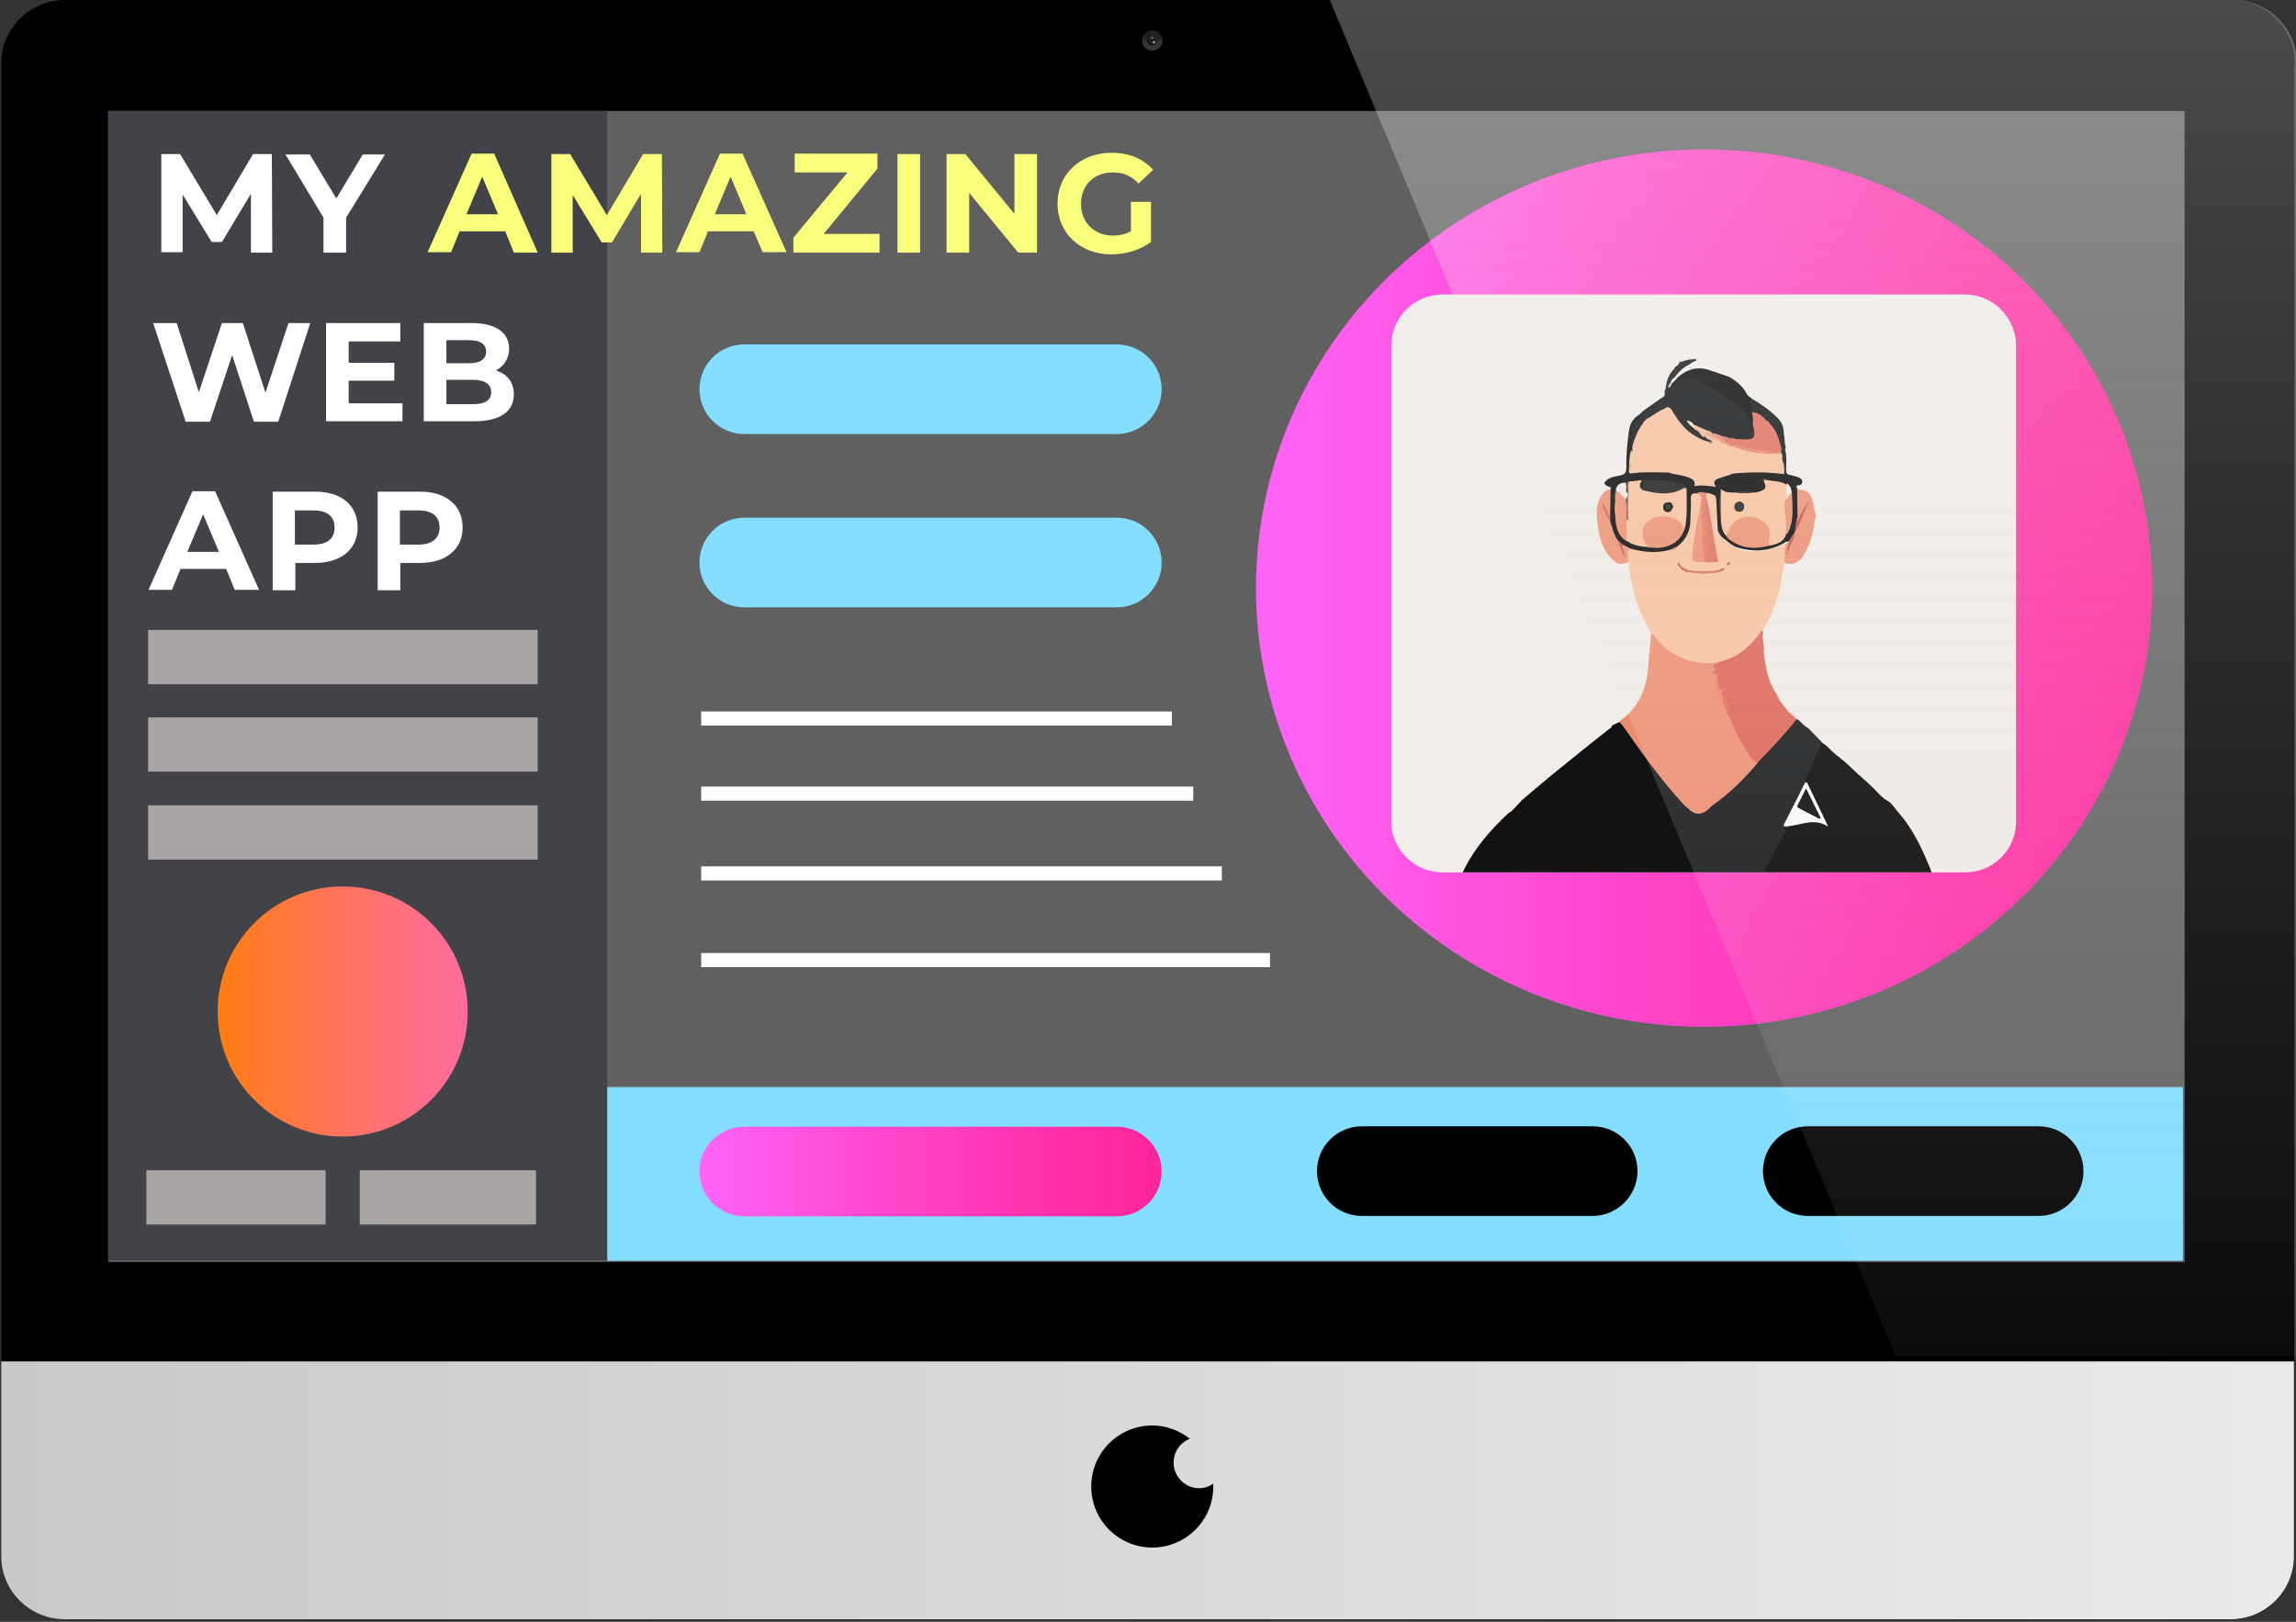 <svg version="1.1" id="Layer_1" xmlns="http://www.w3.org/2000/svg" xmlns:xlink="http://www.w3.org/1999/xlink" x="0px" y="0px"
	 width="538px" height="380px" viewBox="0 0 538 380" enable-background="new 0 0 538 380" xml:space="preserve">
<rect x="0" y="0" width="538" height="380" fill="#333333" stroke="none"/>
<path fill="none" d="M537.7,364.7c0,8.1-6.7,14.7-14.9,14.7H15.3c-8.2,0-14.9-6.6-14.9-14.7v-350C0.3,6.6,7.1,0,15.3,0h507.4
	c8.2,0,14.9,6.6,14.9,14.7V364.7z"/>
<g>
	<path d="M537.7,14.7c0-8.1-6.7-14.7-14.9-14.7H15.3C7.1,0,0.3,6.6,0.3,14.7V319h537.3V14.7z"/>
	<linearGradient id="SVGID_1_" gradientUnits="userSpaceOnUse" x1="0.333" y1="349.169" x2="537.667" y2="349.169">
		<stop  offset="0" style="stop-color:#C9C9C9"/>
		<stop  offset="0.989" style="stop-color:#EAEAEA"/>
	</linearGradient>
	<path fill="url(#SVGID_1_)" d="M0.3,319v45.7c0,8.1,6.7,14.7,14.9,14.7h507.4c8.2,0,14.9-6.6,14.9-14.7V319H0.3z"/>
</g>
<rect x="25.4" y="26" fill="#606060" width="486.5" height="269.7"/>
<g>
	
		<radialGradient id="SVGID_2_" cx="213.807" cy="40.397" r="12.632" gradientTransform="matrix(0.31 0 0 0.31 203.769 -4.988)" gradientUnits="userSpaceOnUse">
		<stop  offset="0.564" style="stop-color:#212121"/>
		<stop  offset="0.755" style="stop-color:#353535"/>
	</radialGradient>
	<path fill="url(#SVGID_2_)" d="M267.6,9.5c0-1.3,1.1-2.4,2.4-2.4c1.3,0,2.4,1.1,2.4,2.4c0,1.3-1.1,2.4-2.4,2.4
		C268.7,11.9,267.6,10.8,267.6,9.5z"/>
	
		<radialGradient id="SVGID_3_" cx="238.29" cy="-100.231" r="1.764" gradientTransform="matrix(0.701 0 0 0.701 103.156 79.58)" gradientUnits="userSpaceOnUse">
		<stop  offset="0" style="stop-color:#1A1A1A"/>
		<stop  offset="0.749" style="stop-color:#282828"/>
		<stop  offset="1" style="stop-color:#000000"/>
	</radialGradient>
	<path fill="url(#SVGID_3_)" d="M270,8.4c0.6,0,1.1,0.5,1.1,1.1c0,0.6-0.5,1.1-1.1,1.1c-0.6,0-1.1-0.5-1.1-1.1
		C268.9,8.9,269.4,8.4,270,8.4z"/>
	<path fill="#1A1A1A" d="M270.1,9.8c-0.3,0-0.5-0.2-0.5-0.5c0-0.3,0.2-0.5,0.5-0.5c0.3,0,0.5,0.2,0.5,0.5
		C270.7,9.5,270.4,9.8,270.1,9.8z"/>
	<path fill="#606060" d="M270,9.2c-0.2,0-0.3-0.1-0.3-0.3c0-0.2,0.1-0.3,0.3-0.3c0.2,0,0.3,0.1,0.3,0.3C270.3,9.1,270.1,9.2,270,9.2
		z"/>
	<path fill="#919191" d="M270.4,10.2c-0.2,0-0.3-0.1-0.3-0.3c0-0.2,0.1-0.3,0.3-0.3c0.2,0,0.3,0.1,0.3,0.3
		C270.7,10,270.5,10.2,270.4,10.2z"/>
</g>
<path d="M281,348.7c-3.3,0-6-2.7-6-6c0-2.6,1.6-4.7,3.8-5.6c-2.4-1.9-5.5-3.1-8.8-3.1c-7.9,0-14.3,6.4-14.3,14.3s6.4,14.3,14.3,14.3
	s14.3-6.4,14.3-14.3c0-0.2,0-0.4,0-0.7C283.4,348.3,282.2,348.7,281,348.7z"/>
<rect x="25.3" y="26" fill="#424349" width="117" height="269.3"/>
<g>
	<g>
		<path fill="#FFFFFF" d="M58.8,59.2l0-13.8L52,56.7h-2.4l-6.8-11.1v13.5h-5V36.1h4.4l8.6,14.3l8.5-14.3h4.4l0.1,23.1H58.8z"/>
		<path fill="#FFFFFF" d="M81.1,51v8.2h-5.3v-8.2l-8.9-14.8h5.7l6.2,10.3l6.2-10.3h5.2L81.1,51z"/>
		<path fill="#F9FF7C" d="M118.4,54.2h-10.7l-2,4.9h-5.5l10.3-23.1h5.3L126,59.2h-5.6L118.4,54.2z M116.7,50.2l-3.7-8.8l-3.7,8.8
			H116.7z"/>
		<path fill="#F9FF7C" d="M150.2,59.2l0-13.8l-6.8,11.4h-2.4l-6.8-11.1v13.5h-5V36.1h4.4l8.6,14.3l8.5-14.3h4.4l0.1,23.1H150.2z"/>
		<path fill="#F9FF7C" d="M176.6,54.2h-10.7l-2,4.9h-5.5l10.3-23.1h5.3l10.3,23.1h-5.6L176.6,54.2z M174.9,50.2l-3.7-8.8l-3.7,8.8
			H174.9z"/>
		<path fill="#F9FF7C" d="M206.1,54.8v4.4h-20.2v-3.5l12.7-15.3h-12.4v-4.4h19.4v3.5L193,54.8H206.1z"/>
		<path fill="#F9FF7C" d="M210.3,36.1h5.3v23.1h-5.3V36.1z"/>
		<path fill="#F9FF7C" d="M243,36.1v23.1h-4.4l-11.5-14v14h-5.3V36.1h4.4l11.5,14v-14H243z"/>
		<path fill="#F9FF7C" d="M264.8,47.3h4.9v9.4c-2.5,1.9-6,2.9-9.3,2.9c-7.3,0-12.6-5-12.6-11.9s5.3-11.9,12.7-11.9
			c4.1,0,7.4,1.4,9.7,4l-3.4,3.2c-1.7-1.8-3.6-2.6-6-2.6c-4.5,0-7.5,3-7.5,7.4c0,4.3,3.1,7.4,7.5,7.4c1.5,0,2.8-0.3,4.2-1V47.3z"/>
		<path fill="#FFFFFF" d="M72.7,75.7l-7.5,23.1h-5.7l-5.1-15.6l-5.2,15.6h-5.7l-7.6-23.1h5.5l5.2,16.2L52,75.7h4.9L62.2,92l5.4-16.3
			H72.7z"/>
		<path fill="#FFFFFF" d="M94.3,94.4v4.3H76.4V75.7h17.4v4.3H81.7v5h10.7v4.2H81.7v5.3H94.3z"/>
		<path fill="#FFFFFF" d="M120.4,92.4c0,4-3.2,6.3-9.2,6.3H99.3V75.7h11.3c5.8,0,8.7,2.4,8.7,6c0,2.3-1.2,4.1-3.1,5.1
			C118.8,87.6,120.4,89.5,120.4,92.4z M104.6,79.7v5.4h5.3c2.6,0,4-0.9,4-2.7s-1.4-2.7-4-2.7H104.6z M115.1,91.9
			c0-1.9-1.5-2.9-4.3-2.9h-6.2v5.7h6.2C113.6,94.7,115.1,93.8,115.1,91.9z"/>
		<path fill="#FFFFFF" d="M53,133.3H42.3l-2,4.9h-5.5l10.3-23.1h5.3l10.3,23.1H55L53,133.3z M51.3,129.3l-3.7-8.8l-3.7,8.8H51.3z"/>
		<path fill="#FFFFFF" d="M83.8,123.6c0,5.1-3.9,8.3-10,8.3h-4.6v6.4h-5.3v-23.1h10C80,115.2,83.8,118.4,83.8,123.6z M78.4,123.6
			c0-2.5-1.6-4-4.9-4h-4.4v8h4.4C76.8,127.6,78.4,126.1,78.4,123.6z"/>
		<path fill="#FFFFFF" d="M108.4,123.6c0,5.1-3.9,8.3-10,8.3h-4.6v6.4h-5.3v-23.1h10C104.5,115.2,108.4,118.4,108.4,123.6z
			 M103,123.6c0-2.5-1.6-4-4.9-4h-4.4v8h4.4C101.3,127.6,103,126.1,103,123.6z"/>
	</g>
</g>
<rect x="34.7" y="147.6" fill="#AAA5A5" width="91.3" height="12.7"/>
<rect x="34.7" y="168.1" fill="#AAA5A5" width="91.3" height="12.7"/>
<rect x="34.7" y="188.7" fill="#AAA5A5" width="91.3" height="12.7"/>
<g>
	<rect x="34.3" y="274.2" fill="#AAA5A5" width="42" height="12.7"/>
	<rect x="84.3" y="274.2" fill="#AAA5A5" width="41.3" height="12.7"/>
</g>
<linearGradient id="SVGID_4_" gradientUnits="userSpaceOnUse" x1="50.997" y1="237" x2="109.663" y2="237">
	<stop  offset="0" style="stop-color:#FF7D12"/>
	<stop  offset="0.153" style="stop-color:#FF7A2B"/>
	<stop  offset="0.551" style="stop-color:#FF7267"/>
	<stop  offset="0.845" style="stop-color:#FF6E8C"/>
	<stop  offset="1" style="stop-color:#FF6C9A"/>
</linearGradient>
<circle fill="url(#SVGID_4_)" cx="80.3" cy="237" r="29.3"/>
<linearGradient id="SVGID_5_" gradientUnits="userSpaceOnUse" x1="294.209" y1="137.75" x2="504.302" y2="137.75">
	<stop  offset="0" style="stop-color:#FF64F8"/>
	<stop  offset="0.394" style="stop-color:#FF47CD"/>
	<stop  offset="0.79" style="stop-color:#FF2EA8"/>
	<stop  offset="1" style="stop-color:#FF259A"/>
</linearGradient>
<ellipse fill="url(#SVGID_5_)" cx="399.3" cy="137.8" rx="105" ry="102.8"/>
<path fill="#84DEFF" d="M261.7,101.7h-87.3c-5.8,0-10.5-4.7-10.5-10.5v0c0-5.8,4.7-10.5,10.5-10.5h87.3c5.8,0,10.5,4.7,10.5,10.5v0
	C272.2,96.9,267.5,101.7,261.7,101.7z"/>
<path fill="#84DEFF" d="M261.7,142.3h-87.3c-5.8,0-10.5-4.7-10.5-10.5v0c0-5.8,4.7-10.5,10.5-10.5h87.3c5.8,0,10.5,4.7,10.5,10.5v0
	C272.2,137.6,267.5,142.3,261.7,142.3z"/>
<rect x="164.3" y="166.7" fill="#FFFFFF" width="110.3" height="3.3"/>
<rect x="164.3" y="184.3" fill="#FFFFFF" width="115.3" height="3.3"/>
<rect x="164.3" y="203" fill="#FFFFFF" width="122" height="3.3"/>
<rect x="164.3" y="223.3" fill="#FFFFFF" width="133.3" height="3.3"/>
<rect x="142.3" y="254.7" fill="#84DEFF" width="369.2" height="40.7"/>
<g>
	<defs>
		<path id="SVGID_6_" d="M460.5,204.4H338c-6.6,0-12-5.4-12-12V81c0-6.6,5.4-12,12-12h122.4c6.6,0,12,5.4,12,12v111.4
			C472.5,199,467.1,204.4,460.5,204.4z"/>
	</defs>
	<clipPath id="SVGID_7_">
		<use xlink:href="#SVGID_6_"  overflow="visible"/>
	</clipPath>
	<g clip-path="url(#SVGID_7_)">
		<path fill="#F1EDE9" d="M303.7,204.7c0-59.7,0-119.4,0-179.1c0-1.6,0.3-1.9,1.4-1.9c69,0,137.9,0,206.9,0c0.3,0.7,0.1,1.5,0.1,2.2
			c0,58.8,0,117.6,0,176.4c0,2.8,0,2.8-2.2,2.8c-68,0-136.1,0-204.1,0C305.1,205.1,304.3,205.3,303.7,204.7z"/>
		<path fill="#101214" d="M356.6,187.5c2.3-2,4.6-3.9,7-5.9c4.4-3.6,8.8-7.1,13.2-10.6c0.3-0.3,0.9-0.4,0.9-1c0.6-0.5,1.1-1.1,1.9-1
			c1.1,0.6,1.6,1.8,2.3,2.7c3.9,5.5,7.8,10.9,12.3,15.9c0.2,0.3,0.4,0.5,0.5,0.8c0.2,0.8,0.8,1.2,1.5,1.3c1.4,0.9,2.7,0.6,3.8-0.4
			c1.6-1.4,3.4-2.7,5-4.1c2.3-2.1,4.5-4.4,6.7-6.7c2.8-3.1,5.8-6,8.4-9.3c0.3-0.3,0.5-0.7,1-0.7c1,0.6,1.5,1.6,2.6,2.1
			c0.2,0,0.2,0.2,0.3,0.3c0.9,1,1.9,1.9,2.8,2.9c0.4,0.6,0.1,1.1-0.1,1.6c-1,2.3-1.9,4.7-3.1,7c-0.2,0.3-0.2,0.6-0.2,1
			c-1.5,2.9-3.1,5.7-4.4,8.6c-0.3,0.6-0.6,1.1-0.2,1.7c-0.8,0.6-0.4,1.6-0.9,2.4c-1.3,2.5-2.6,5.1-4.1,7.5c-0.2,0.4-0.4,0.7-0.9,0.9
			c-0.3,0-0.7,0-1,0c-22.7,0-45.4,0-68,0c-0.3,0-0.6,0-1.2,0c2.6-5.6,6.5-10,10.8-14C354.9,189.8,356,188.9,356.6,187.5z"/>
		<path fill="#FAC19C" d="M418.3,131.9c-0.8,1.8-0.7,3.8-1.2,5.7c-0.8,3.3-1.9,6.5-3.7,9.4c-0.2,0.3-0.2,0.6-0.4,0.9
			c-0.1,0.2-0.3,0.4-0.5,0.4c-1,1.2-2.2,2.2-3.1,3.6c-1.4,1.7-3.2,2.5-5.2,3.2c-0.7,0.2-1.4,0.4-2.1,0.6c-0.1,0-0.3,0.1-0.4,0.1
			c-4.4,0.4-8.3-0.8-11.7-3.6c-1.3-1-2.3-2.2-3.1-3.7c-0.9-1.8-1.8-3.6-2.6-5.4c-1.5-3.4-2.2-7.1-2.6-10.8c0-0.2-0.1-0.3-0.2-0.5
			c-0.7-1.4-0.6-2.5,0.3-3.4c0.8-0.2,1.5,0.1,2.2,0.3c2.4,0.6,4.8,0.4,7.2-0.1c0.8,0,1.5-0.1,1.8-0.9c2.1-1.8,2.9-4.1,2.7-6.8
			c-0.1-1.4,0.3-2.8,0.2-4.3c-0.1-1.1,0.8-1.3,1.7-1.2c1.4,0.5,1.6,0.8,1.3,2.3c-0.1,0.6-0.1,1.1-0.2,1.7c-0.7,3.5-1.2,7.1-1.8,10.7
			c-0.2,1,0.3,1.4,1.2,1.3c0.3,0,0.7,0,1,0c0.3,0,0.6,0,0.9,0c0.7,0,1.5,0,2.2,0c0.6-0.4,0.3-0.9,0.2-1.4c-0.2-1.3-0.3-2.6-0.5-3.9
			c-0.1-0.4-0.3-0.9,0.2-1.1c0.4-0.2,0.6,0.3,0.8,0.6c0.2,0.2,0.3,0.3,0.6,0.4c0.3,0.1,0.5,0.3,0.7,0.5c3.9,3.7,8.3,3,12.8,1.5
			c0.5-0.2,0.9-0.6,1.5-0.5c0.5,0.7,0,1.4,0.1,2.1c0,0.1,0,0.3,0,0.4C418.5,130.6,418.5,131.3,418.3,131.9z"/>
		<path fill="#EE8D6D" d="M386.9,148.4c1.3,0.9,2,2.4,3.3,3.4c3.4,2.7,7.3,3.9,11.7,3.5c0,0.9,0.9,1.8-0.1,2.6
			c0.8,1.2,0.3,2.6,0.8,3.9c0.4,1.1,0.7,2.2,1.5,3.2c0.5,0.5,0.7,1.2,0.9,1.8c1.3,2.3,2.1,4.8,3.5,6.9c1.1,1.7,1.8,3.7,3.4,5
			c-3.1,3.7-6.5,7.1-10.5,9.9c-0.5,0.3-0.8,0.8-1.2,1.1c-1.3,1.1-2.7,1.4-4.1,0.2c-0.7-0.1-1.1-0.6-1.4-1.2
			c-5.3-5.7-9.8-12-14.2-18.3c-0.3-0.4-0.6-0.8-1-1.2c0-0.1,0-0.2,0.1-0.3c4.4-3.1,6.2-7.5,6.6-12.7
			C386.4,153.6,386.7,151,386.9,148.4z"/>
		<path d="M413.1,204.5c1.4-2.6,2.9-5.3,4.2-7.9c0.4-0.7,1.3-1.4,0.7-2.4c-0.1-0.3,0.7-0.1,0.8-0.5c0.3-0.5,0.9-0.6,1.4-0.6
			c1.4-0.2,2.8-0.5,4.2-0.7c1.1-0.1,2.1-0.2,3.1,0.4c-1.2-2.6-2.4-5.1-3.7-7.6c-0.3-0.6-0.8-1.1-0.5-1.8c-0.2-0.3-0.3-0.5-0.1-0.9
			c1.1-2.4,2.1-4.9,3.2-7.3c0.2-0.4,0.2-0.9,0.3-1.3c1.6,0.8,2.6,2.4,4.1,3.4c1.6,1.2,3.1,2.7,4.6,4.1c1.4,1.3,2.8,2.4,4.1,3.8
			c0.9,0.9,1.7,1.9,2.9,2.5c1,0.6,1.5,1.6,2.3,2.5c3.7,4.2,6,9.2,8,14.4c-0.4,0-0.7,0-1,0c-12.7,0-25.4,0-38.1,0
			C413.5,204.5,413.3,204.5,413.1,204.5z"/>
		<path fill="#E06254" d="M401,157.9c0.1-0.6,1.7-0.8,0.4-1.7c0,0,0.3-0.5,0.4-0.8c0.1,0,0.2,0,0.3,0c1.5,0.2,3-0.1,4.2-1
			c0.5-0.4,0.9-0.2,1.4,0.2c0-1.1,0.5-1.8,1.4-2.2c1.4-0.7,2.1-2.1,2.9-3.4c0.5-0.4,0.8-0.3,0.9,0.3c0,3.3,0.4,6.5,1.3,9.7
			c0.5,1.7,1.2,3.2,2.2,4.6c0.6,1.2,1.5,2.3,2.6,3.1c0.7,0.6,1.4,1.2,2,1.8c-2.8,3.6-6,6.9-9.2,10.2c-1-0.3-1.5-1-1.9-1.8
			c-0.6-1-1.1-1.9-1.8-2.8c-0.4-0.5-0.7-1.4-1.1-2.1c-0.8-1.5-1.2-3.2-2.2-4.7c-0.1-0.1-0.1-0.3-0.1-0.4c0.1-1.1,0.1-2.3-1.1-2.9
			c-0.7-1.4-1.3-2.7-1.4-4.3C402.2,158.8,402.1,157.9,401,157.9z"/>
		<path fill="#010000" d="M397.5,115.6c-1.1-0.1-1.4,0.4-1.3,1.4c0.1,1.6-0.1,3.1-0.1,4.7c0,2.5-0.9,4.6-2.9,6.2
			c-0.4,0.6-1.1,0.7-1.8,0.9c-3.2,0.9-6.3,0.6-9.5-0.3c-0.6-0.2-1.3-0.1-1.8-0.7c-0.5-0.4-1-0.8-1.3-1.3c-1.1-1.2-1.3-2.8-1.7-4.2
			c-0.1-0.5-0.1-0.9-0.1-1.4c0-2.1-0.1-4.2,0.1-6.3c-0.3-0.5-1.1-0.6-1.2-1.4c0.8-1.4,2.4-1.5,3.7-1.8c1.1-0.2,1.5-0.6,1.5-1.9
			c-0.1-2.8,0.2-5.6,0.6-8.5c0.2-1.6,0.9-2.9,2.3-3.8c0.4,0.5,0.4,0.5,0.1,0.9c-1.6,1.8-1.9,3.9-1.4,6.1c0,0.4,0,0.8-0.1,1.2
			c-0.2,1.3-0.4,2.5-0.5,3.8c-0.1,0.8,0.2,1.2,1.1,1c2.5-0.4,5-0.2,7.4-0.1c1.4,0.3,2.8,0.4,4.2,0.9c0.9,0.3,1.8,0.6,2.3,1.6
			c0.2,0.5,0.5,0.6,1,0.5c0.2,0-0.1,0,0.1,0c1.5,0.1,2.9,0.3,4-1.4c0.7-1,2.3-0.9,3.6-1.3c3.9-0.6,7.7-0.5,11.6,0.1
			c0.4,0.1,0.7-0.5,1.1-0.4c0,0.7,0.2,1.1,1,1.2c0.6,0.1,1.2,0.3,1.8,0.5c0.5,0.2,1,0.4,1,1.1c0,0.6-0.5,0.8-1,0.8
			c-0.3,0-0.4,0.2-0.3,0.5c1.1,2.1,0.5,4.3,0.5,6.5c-0.3,1.1-0.2,2.3-0.6,3.3c0,0.1-0.1,0.3-0.1,0.4c-0.5,0.8-0.9,1.6-1.5,2.3
			c-0.2,0.2-0.5,0.3-0.7,0.2c-3.7,2.3-7.6,2.6-11.7,1.3c-1.4-0.5-2.3-1.6-3.5-2.4c-0.9-1.1-1.5-2.3-1.4-3.8c0.1-1.6-0.4-3.2-0.3-4.9
			c0.1-1-0.7-1.4-1.5-1.6C399.3,115.6,398.4,115.6,397.5,115.6z"/>
		<path fill="#090C0E" d="M382.3,104.4c-0.6-2.5-0.3-4.7,1.7-6.5c0.2-0.2,0.2-0.3-0.1-0.5c1.1-1.3,2.6-2.1,3.9-3.1
			c0.7-0.5,1.5-1,2.2-1.5c0.4-0.2,0.3-0.5,0.4-0.8c0.1-0.2,0.1-0.5,0.2-0.7c0-0.2,0.1-0.4,0.2-0.5c0.3-0.3,0.6-0.6,0.9-0.8
			c2-1.9,4.2-1.9,6.5-0.8c3,1.5,6.1,3,8.8,5.2c2.4,2,4.1,4.3,3.6,7.6c0.2-0.7,0-1.4,0.1-2.1c0-0.3,0-0.6,0.5-0.4
			c0.6,0.9,0.3,1.8,0.3,2.8c-0.1,0.8-0.6,1-1.3,1c-1,0-2,0.1-3,0c-0.5-0.1-1.1-0.3-1.7-0.3c-0.5-0.1-1-0.2-1.5-0.4
			c-0.9-0.3-1.7-0.6-2.6-0.8c-0.5-0.1-0.8-0.4-1.3-0.6c-1.1-0.4-2.1-0.8-3.1-1.4c-0.2-0.1-0.3-0.2-0.4-0.3c-0.1-0.1-0.1-0.3-0.3-0.1
			c0,0,0.1,0.2,0.1,0.3c0.2,0.6,0.6,0.8,1.1,0.8c0.5,0.1,0.9,0.4,1.2,0.8c0.3,0.4,0.7,0.7,1.1,0.9c0.4,0.4,1.1,0.5,1.4,1.1
			c-0.1,0.3-0.3,0.4-0.6,0.5c-3.1-0.4-5.3-2.2-7.2-4.5c-0.8-1-1.4-2.1-2.2-3.2c-0.3-0.4-0.7-0.2-1.1-0.1c-1.4,0.5-2.5,1.6-3.9,2.1
			c-0.8,0-1.1,0.5-1.2,1.3c-0.9,1.4-1.6,2.8-2.1,4.3C382.8,104.1,382.7,104.4,382.3,104.4z"/>
		<path d="M410.8,99.4c0,1,0,2,0,2.9c0-5.3-3.8-7.8-7.7-10.1c-2-1.1-3.9-2.4-6.1-3.1c-1.8-0.6-3.4-0.6-4.7,1
			c-0.1,0.2-0.3,0.4-0.6,0.1c-0.1-0.1-0.1-0.2-0.1-0.4c0.2-0.7,0.8-1.2,1.2-1.7c2-1.9,4.4-2.5,7-1.9c1.9,0.4,3.8,0.9,5.4,2.1
			c1.7,1,3.2,2.2,4.1,4c0.2,0.4,0.7,0.7,1.1,1c-0.1,1.2,0.5,2.2,0.5,3.4C411.1,97.7,411.4,98.6,410.8,99.4z"/>
		<path fill="#ED8E6D" d="M380.3,127.6c0.6,0.3,1.1,0.6,1.7,0.9c-0.9,0.2-0.5,1-0.5,1.5c-0.1,0.6,0,1.1,0,1.7
			c-1.6,0.7-2.5,0.6-3.8-0.7c-2.4-2.4-3.1-5.5-3.4-8.7c-0.2-2.1-0.4-4.3,1-6.2c0.8,0.2,0.8,0.2,0.4,1.5c-0.2,0.6,0.2,1.1,0.4,1.6
			c0.6,1,0.9,2.2,1.3,3.3c0.5,1.4,0.8,2.9,1.7,4.1c0.4,0.8,0.8,1.5,1,2.4c0.1,0.2,0.2,0.4,0.2,0.6c0,0,0.1,0,0.1,0s-0.1-0.1-0.1-0.1
			c-0.1-0.3-0.2-0.5-0.3-0.7C380.1,128.3,379.5,127.8,380.3,127.6z"/>
		<path fill="#ED8D6D" d="M418.3,131.9c-0.5-0.6,0.1-1.3,0-1.9c0.4-0.2,0.5-0.6,0.5-1c0.1-0.4,0.2-0.8,0.4-1.1
			c0.4-1.1,1.1-1.9,1.3-3l0,0c0.9-2.1,1.6-4.3,2.7-6.3c0.2-0.4,0.4-0.7,0.8-0.9c0.5,0,0.6,0.4,0.6,0.8c0.5,2.7,0.2,5.3-0.6,7.9
			c-0.4,1.2-0.9,2.2-1.2,3.4C421.7,131.8,420.1,132.6,418.3,131.9z"/>
		<path fill="#0A0C0E" d="M410.5,96.6c0.1-0.5,0.1-1-0.1-1.5c-0.2-0.5-0.5-1.2,0.1-1.7c2.2,1.3,4.3,2.8,6.1,4.6
			c1.1,1.1,1.4,2.4,1.4,3.9c0.3,0.8-0.1,1.6,0.3,2.4c0.1,0.3,0.2,0.7,0,1c0.1,1.6,0.3,3.2-0.1,4.8c-0.7-0.2-0.5-0.8-0.6-1.2
			c0-0.6,0.1-1.2-0.1-1.8c-0.1-0.2-0.1-0.4-0.1-0.6c0-0.5,0-1-0.2-1.4c-0.6-1.9-1.1-3.8-2.4-5.3c-0.3-0.3-0.6-0.7-1-1
			C412.8,97.7,411.6,97.3,410.5,96.6z"/>
		<path fill="#ED8D6D" d="M422.8,129.7c-0.1-1.1,0.4-2.2,0.8-3.1c0.9-2.1,0.9-4.3,0.8-6.6c0-0.8,0.4-1.7-0.4-2.4
			c-0.5,0.2-0.6,0.7-0.8,1.2c-0.3,0.5-0.5,1-0.8,1.5c-0.2,0.3-0.4,0.3-0.7,0.1c-0.6-1.7-0.4-3.5-0.4-5.2c0-0.2,0.2-0.3,0.4-0.4
			c1.6-0.1,2.4,0.8,2.9,2.1c0.3,0.9,0.4,1.8,0.6,2.7c0.2,0.8,0.2,1.6,0,2.4C424.9,124.7,424.3,127.3,422.8,129.7z"/>
		<path fill="#101112" d="M390.9,90.8c0,0.2,0,0.4,0,0.6c-0.4,0.2-0.6,0.2-0.6-0.4c0.2-1.8,0.7-3.3,2-4.6c0.5-0.1,0.8-0.3,0.8-0.8
			c0.1-0.3,0.5-0.4,0.4-0.8c1.1-0.7,2.1-1.3,3.4-0.7c0.2,0.1,0.6-0.1,0.6,0.4c-0.5,0.6-1.3,0.9-2,1.3c-0.9,0.8-1.9,1.7-2.8,2.6
			c-0.4,0.5-0.9,0.8-1.2,1.4C391.3,90,391.2,90.5,390.9,90.8z"/>
		<path fill="#F5F3F0" d="M392.6,88.2c0.8-1.1,1.7-2,2.9-2.6c0.1,0.1,0.1,0.2,0.1,0.2c0,0.1,0,0.1-0.1,0.1c0.5,0.6,1,0.1,1.4,0
			c3-0.7,5.5,0.7,8.1,1.8c0.2,0.1,0.2,0.4,0.2,0.6c-1.5-0.5-2.9-1-4.4-1.5c-3-1.1-5.6-0.3-7.9,1.8C392.6,88.7,392.5,88.5,392.6,88.2
			z"/>
		<path fill="#DA6353" d="M416.5,163.7c-1.2-0.9-1.8-2.2-2.2-3.6c-0.7-2.3-1.4-4.6-1.6-7c-0.1-1.2-0.3-2.6,0.1-3.8
			c0.2,0.1,0.4,0.2,0.5,0.4c0.1,0.2,0.1,0.4,0.1,0.7c0,0.9,0,1.8,0.3,2.7c0.3,3.2,1.1,6.3,2.4,9.2c0.3,0.5,0.5,1,0.8,1.5
			C416.7,163.8,416.6,163.8,416.5,163.7z"/>
		<path fill="#ED8E6D" d="M375.3,117.6c-0.4-0.5,1-1-0.1-1.5c0.4-0.6,1-1,1.5-1.4c0.1-0.3,0.4-0.4,0.7-0.5c0,2.3-0.1,4.6-0.1,6.8
			c-0.6,0-0.6-0.5-0.7-0.9c0.2-0.9,0.4-1.7,0.3-2.5c-0.2,0.4,0.3,1.2-0.3,1.7C375.6,119.2,375.5,118.4,375.3,117.6z"/>
		<path fill="#F6EDE8" d="M416,162.2c-1.8-2.8-2.3-6-2.7-9.2c-0.3-1,0.1-2-0.2-2.9c0-0.2,0-0.3,0-0.5c-0.1-0.5-0.4-1,0.1-1.4
			c0.5,0.1,0.5,0.5,0.5,0.9c0.1,3.1,0.4,6.2,1.1,9.3c0.2,1,0.7,1.9,1,2.8C415.9,161.4,416.4,161.7,416,162.2z"/>
		<path fill="#EE9171" d="M421.7,114.8c-0.6,1.9,0.1,3.8,0.3,5.7c0.2,0.5-0.1,0.8-0.2,1.2c-0.1,0.3-0.2,0.6-0.5,0.5
			c-0.4-0.1-0.2-0.5-0.1-0.9c0-2.3-0.1-4.5-0.1-6.8C421.2,114.6,421.4,114.7,421.7,114.8z"/>
		<path fill="#F2F0ED" d="M396.9,84.2c-1.2-0.1-2.3,0.4-3.4,0.7c1.3-1.5,3-1.5,4.9-1.5C398,83.9,397,83.3,396.9,84.2z"/>
		<path fill="#0E0F0F" d="M356.6,187.5c0.2,1.5-1.3,1.7-1.9,2.6c-0.2,0.3-0.4,1-1,0.4C354.7,189.6,355.6,188.6,356.6,187.5z"/>
		<path fill="#D96353" d="M416.5,163.7c0.1,0,0.2,0,0.2,0c0.8,1,1.5,2,2.3,3c-1.1,0.7-0.7-0.6-1.1-0.9
			C417.2,165.4,416.5,164.7,416.5,163.7z"/>
		<path fill="#14100F" d="M418,110.1c0.6-1.6,0.1-3.2,0.3-4.8c0.4,1.7,0.3,3.4,0.2,5.1c-0.3,0.2-0.2,0.7-0.6,0.8
			C417.6,110.9,417.6,110.5,418,110.1z"/>
		<path fill="#F6F5F4" d="M395.5,86c0-0.1,0-0.2,0-0.4c0.7-0.3,1.2-1,2.1-1.1c0.1,0,0.3,0,0.4,0c0.3,0.1,0.1,0.2,0,0.3
			C397.1,85.2,396.4,85.8,395.5,86z"/>
		<path fill="#F1F0EE" d="M377.5,114.2c-0.1,0.3-0.2,0.6-0.7,0.5c-0.6-0.3-1.2-0.6-0.9-1.4C376.3,113.8,376.9,114.1,377.5,114.2z"/>
		<path fill="#FAF4EF" d="M379.7,168.8c0,0.1-0.1,0.2-0.1,0.3c-0.6,0.3-1.3,0.6-1.9,0.9C378.1,169.4,378.6,168.6,379.7,168.8z"/>
		<path fill="#DB6655" d="M413.1,148.1c0,0.5,0,1-0.1,1.4c-0.1-0.1-0.2-0.2-0.3-0.3c0-0.5-0.3-0.4-0.6-0.3c-0.1,0.1-0.2,0.1-0.3,0
			c-0.1-0.5,0.3-0.7,0.6-0.9c0.2-0.1,0.3-0.2,0.5-0.3C413,148,413.1,148.1,413.1,148.1z"/>
		<path fill="#161617" d="M390.3,91.1c0.1,0.3,0.3,0.4,0.6,0.4c0,0.2,0,0.5-0.3,0.6c-0.3,0.1,0,0.7-0.5,0.6
			C390,92,390,91.5,390.3,91.1z"/>
		<path fill="#14100F" d="M418.2,104.4c-0.6-0.8-0.2-1.6-0.3-2.4C418.2,102.7,418.3,103.6,418.2,104.4z"/>
		<path fill="#ED8D6D" d="M425.2,122c0-0.8,0-1.6,0-2.4C425.5,120.4,425.5,121.2,425.2,122z"/>
		<path d="M393.1,85.6c0.1,0.6-0.2,0.9-0.8,0.8C392.4,86.1,392.7,85.8,393.1,85.6z"/>
		<path fill="#050505" d="M390.1,92.6c0.2-0.2,0.4-0.4,0.5-0.6c-0.1,0.4,0.2,1-0.6,0.8C390,92.7,390,92.6,390.1,92.6z"/>
		<path fill="#FEFEFE" d="M424,170.9c-0.1-0.1-0.2-0.2-0.3-0.3C424.1,170.3,423.9,170.8,424,170.9z"/>
		<path fill="#FCFCFC" d="M423.4,183.3c1.6,3.4,3.3,6.8,5,10.4c-3.3-2.2-6.5-0.3-9.6-0.1c-0.2-0.2-1.2,0.5-0.7-0.6
			c1.6-3.2,3.3-6.4,4.9-9.7C423,183.3,423.2,183.4,423.4,183.3z"/>
		<path fill="#100E0E" d="M394.7,188.7c0.5,0.4,0.9,0.8,1.4,1.2C395.1,190.1,394.7,189.6,394.7,188.7z"/>
		<path fill="#EE8D6D" d="M399.2,131.7c-2.8,0-2.9,0-2.6-2.8c0.4-3.2,0.9-6.5,1.7-9.6c0.6,0.2,0.7,0.7,0.8,1.2
			c0.3,2.1,0.3,4.2,0.1,6.3c-0.3,0.6-0.2,1.3,0.1,1.9C399.6,129.8,400,130.8,399.2,131.7z"/>
		<path fill="#E06B5A" d="M402.6,131.7c-0.8,0-1.7,0-2.5,0.1c-0.5-2.9-0.3-5.8-0.4-8.7c-0.1-1.9-0.2-3.8-0.4-5.7c-0.1-1-0.1-1,0.8-1
			c1.1,2.2,1.2,4.6,1.6,7c0.4,2.3,0.6,4.6,1,6.9C402.7,130.7,402.8,131.2,402.6,131.7z"/>
		<path fill="#F9C49F" d="M402.6,131.7c-0.6-3.3-1.1-6.6-1.7-9.9c-0.3-1.9-0.6-3.7-1.2-5.5c-0.1-0.1-0.1-0.2-0.1-0.4
			c0.1-0.2,0.2-0.4,0.5-0.3c2.1,0.4,2,0.4,2.1,2.4c0.1,2,0.2,4,0.3,6c0,0.9,0.8,1.4,0.9,2.3c-0.7-0.1-0.6-0.9-1.2-1.2
			c0.3,2.2,0.6,4.3,0.9,6.5c0,0.1-0.1,0.2-0.2,0.3C402.8,131.8,402.7,131.7,402.6,131.7z"/>
		<path fill="#E5745F" d="M399.8,115.9c0,0.1,0,0.2,0,0.3c-0.5,1.2,0,2.4,0.1,3.5c0.3,2.5-0.2,5,0.4,7.5c0.2,1-0.2,2.1-0.2,3.2
			c0,0.4,0.4,0.9,0,1.3c-0.3,0-0.6,0-0.9,0c0.1-1,0.2-2-0.3-2.9c0.2-0.6,0.1-1.2,0-1.7c-0.1-2,0.3-3.9-0.3-5.9
			c-0.1-0.3,0-0.6,0.3-0.8c-0.4-1.3-0.2-2.7-0.1-4.1C398.8,115.7,399.2,115.5,399.8,115.9z"/>
		<path fill="#DD6152" d="M411.9,149c0.1,0,0.2,0,0.3,0c0.1,1.2-1.5,1.6-1.2,2.9c-0.5-0.5-0.8,0.2-1.2,0.3c-1.2,0.5-1.7,1.7-2,3.1
			c-0.6-1.2-1.2-1.4-1.6-0.2c-0.2,0.7-0.4-0.1-0.6,0c-1.1,0.3-2.2,1.2-3.4,0.2c2.1-0.6,4.3-1.3,6.1-2.7c0.4-0.3,0.9-0.6,1.1-1
			C410.2,150.7,410.9,149.6,411.9,149z"/>
		<path fill="#FAC59F" d="M405.3,132.3c0.3,0.2,0.2,0.5,0,0.7c-0.7,0.8-1.5,1.4-2.5,1.6c-2.5,0.5-4.9,0.5-7.4,0
			c-0.8-0.1-0.8-0.2-1-0.9c0.1-0.1,0.3-0.1,0.4-0.1c0.5,0.1,1,0.1,1.5,0.2c1.9,0.2,3.8,0.1,5.7,0c0.3-0.1,0.7-0.2,1-0.3
			c0.3-0.1,0.7-0.3,0.9-0.5c0.2-0.2,0.4-0.4,0.7-0.6C404.8,132.4,405,132.1,405.3,132.3z"/>
		<path fill="#F9C5A0" d="M404.7,132.6c-0.1,0.3-0.3,0.5-0.6,0.6c-0.4,0.3-0.8,0.4-1.2,0.5c-0.6,0.2-1.2,0.4-1.8,0.3
			c-1.3,0-2.6,0-3.9,0c-0.6,0-1.1-0.1-1.6-0.3c-1-0.3-1.9-0.7-2.1-1.9c0.1-0.1,0.3-0.2,0.3-0.2c1.1,1.3,2.5,1.4,4.1,1.6
			c2.2,0.2,4.3,0.1,6.3-1c0.1-0.1,0.4,0.1,0.5,0.1c0.1,0,0.1,0.1,0.1,0.1C404.8,132.5,404.7,132.6,404.7,132.6z"/>
		<path fill="#E58467" d="M399.8,115.9c-1-0.1-0.9,0.6-0.8,1.2c0,1.1,0.2,2.2,0,3.4c-0.2-0.4-0.4-0.8-0.6-1.2c0-0.5,0-1.1,0.1-1.5
			c0.3-1.1,0.3-1.9-1-2.2c0.9-0.5,1.7-0.3,2.6,0C400,115.7,399.9,115.8,399.8,115.9z"/>
		<path fill="#F9C59E" d="M411.9,149c-0.9,0.9-1.5,2-2.6,2.6c0.6-1.6,2.1-2.4,3-3.8c0.1,0.1,0.1,0.2,0.2,0.4
			C412.3,148.4,412.1,148.7,411.9,149z"/>
		<path fill="#C35444" d="M393.4,131.8c0.3,1,1.1,1.4,2,1.7c-0.1,0.6-0.5,0.3-0.8,0.2c-0.1,0-0.1,0-0.2,0c-0.4-0.4-0.8-0.8-1.2-1.2
			C393,132.2,393,131.9,393.4,131.8z"/>
		<path fill="#ED8D6D" d="M418.5,127.4c0.1-0.3,0.4-0.2,0.6-0.3c0,0.1,0.1,0.1,0.1,0.2c0.1,0.6-0.2,1.1-0.3,1.6
			c-0.2,0.3,0,0.9-0.7,0.9C418.1,128.9,418.3,128.1,418.5,127.4z"/>
		<path fill="#DC8567" d="M391.4,128.8c0.6-0.3,1.2-0.6,1.8-0.9C392.9,128.8,392.2,128.9,391.4,128.8z"/>
		<path fill="#DC775E" d="M418.3,129.7c0.2-0.3,0.3-0.6,0.5-0.9c0.2,0,0.2,0.2,0.3,0.3c-0.1,0.4,0.1,1.2-0.8,0.9
			C418.2,129.9,418.2,129.8,418.3,129.7z"/>
		<path fill="#C85F4E" d="M404.7,132.6c0-0.1,0-0.2-0.1-0.3c0.2-0.2,0.2-0.7,0.6-0.6c0.4,0.1,0.1,0.4,0,0.6
			C405.1,132.4,404.9,132.5,404.7,132.6z"/>
		<path fill="#EB8467" d="M401,157.9c0.9-0.4,1.3-0.1,1.4,0.8c0.1,1,0.3,2,0.5,3c0.2-0.1,0.5-0.2,1.2-0.5c-1.2,1.1-0.6,1.7-0.2,2.4
			c0.2,0.5,0.2,1,0,1.4c-1.1-0.7-1.2-2-1.7-3.1c-0.5-1-0.3-2.2-0.4-3.2C401.6,158.2,401.1,158.3,401,157.9z"/>
		<path fill="#E3705C" d="M403.8,165.1c-0.3-0.5-0.3-1,0-1.4c1.4,0.7,1.7,1.8,0.9,3.2C404.4,166.3,404.1,165.7,403.8,165.1z"/>
		<path fill="#FAC19C" d="M417.6,106.5c0,0.2,0,0.3,0.1,0.5c0.1,0.2,0.1,0.4,0,0.6c-0.5,0.7,0.1,1.4,0,2.2c-0.1,0.7-0.2,1.1-1.1,1
			c-2.1-0.2-4.3-0.3-6.4-0.3c-1.5,0-3,0.3-4.5,0.4c-0.2,0,0-0.1-0.1,0c-0.1,0.1,0.2,0.1,0.2,0.2c-1,0.3-2.1,0.7-3.1,1
			c-0.9,0.3-1.4,0.9-0.6,2c-1.8-0.3-3.4-0.5-5.1-0.2c0.4-1.3-0.5-1.7-1.3-2c-1.5-0.6-3.1-0.7-4.7-1.1c0.2-0.2,0.4-0.2,0.5-0.2
			c-2.5-0.1-5.2-0.3-7.9,0.1c-0.9,0.1-1.4-0.2-1.4-1.1c0-1.3,0.5-2.6,0.3-4c0-0.4,0-0.7,0-1.1c0.6-1.9,1.2-3.7,2.5-5.3
			c0.1-0.7,0.6-1,1.2-1.2c1.3-0.8,2.5-1.8,4-2.3c0.4,0.1,0.8-0.1,1.2-0.1c1.5,2.4,3,4.8,5.4,6.3c1.2,0.7,2.3,1.4,3.7,1.6
			c0.5,0.1,0.6,0.1,0.5-0.3c-0.5-0.2-1.1-0.3-1.4-0.9c-0.1-0.1-0.1-0.2,0-0.4c0.9-0.5,1.4,0.4,2.1,0.6c0.6,0.2,1.1,0.7,1.8,0.8
			c1.1,0.2,1.9,1,3.1,1.1c2.9,1.1,6,1.5,9.1,1.5c0.6,0,1.2-0.1,1.8,0.2C417.4,106.2,417.5,106.3,417.6,106.5z"/>
		<path fill="#FAC19C" d="M418.5,125.2c-0.5,1.8-2,2.2-3.5,2.6c-0.9,0.2-1-0.3-0.9-0.9c0.3-3-0.5-4.4-3.1-5.1
			c-2.6-0.7-4.8,0.4-5.9,2.9c-0.1,0.3-0.2,0.8-0.7,0.8c-1.2-1.4-1.1-3.2-1.2-4.9c-0.2-1.8-0.2-3.6,0-5.5c0.2-0.1-0.3-0.8,0.2-0.4
			c1,0.8,2.1,0.7,3.2,0.7c1.4,0.2,2.8,0.2,4.2,0c0.5,0,0.9,0,1.4-0.2c1.4-0.5,1.9-0.8,1.1-2.4c0.1-0.6,0.6-0.4,0.9-0.3
			c1.5,0.3,3,0.2,4.3,1c0.7,1.1,0.3,2.4,0.3,3.6c-0.3,1-0.4,2.1-0.1,3.1c0.3,1.4,0.2,2.9,0.1,4.3
			C418.7,124.7,418.7,124.9,418.5,125.2z"/>
		<path fill="#FAC19C" d="M395.2,114.5c0,3,0.2,6-0.3,8.9c-0.5,0.7-0.7,0.1-0.9-0.2c-1.7-2-3.8-2.2-6.1-1.5c-2.4,0.7-3.3,3.3-2,5.4
			c0.2,0.4,0.6,0.6,0.4,1.1c-1.8-0.1-3.6-0.4-5.2-1.5c-0.8-1.5-0.4-3-0.3-4.5c0.1-0.2,0.1-0.3,0.2-0.4c0.1-0.1,0.2-0.2,0.3-0.3
			c0.4-1.2,0.1-2.4,0.2-3.6c0.1-1.6-0.1-3.2,0.2-4.7c0-0.2,0.1-0.3,0.2-0.4c0.9-0.1,1.9-0.2,2.8-0.3c0.3,0.7-0.5,1.7,0.5,2.1
			c3.1,0.8,6.1,0.9,9.1-0.3C394.7,114.1,395,114.1,395.2,114.5z"/>
		<path fill="#ED8E6D" d="M404.5,125.4c1.3-3.6,3.8-5,7.1-4c2.5,0.7,3.7,2.9,2.9,5.3c-0.2,0.7-0.1,0.9,0.6,1c-3.4,1-6.6,1-9.6-1.1
			C405,126.3,404.6,125.9,404.5,125.4z"/>
		<path fill="#EE8D6D" d="M386.3,128.3c-2-2.5-1.9-4.9,0.3-6.4c2-1.4,6.6-1.3,7.8,1.5c0.1,0.3,0.3,0.1,0.5,0.1c-0.9,3-3,4.6-6.4,4.9
			C387.7,128.3,387,128.3,386.3,128.3z"/>
		<path fill="#101214" d="M395.2,114.5c-0.2-0.1-0.4-0.2-0.5-0.2c-3.2,1.9-6.5,1.4-9.9,0.5c-0.4-0.8-0.1-1.6,0.3-2.3
			c2.7,0,5.4-0.2,8,0.6C393.9,113.3,395,113.2,395.2,114.5z"/>
		<path fill="#ED8D6D" d="M381.1,121.9c0,1.6,0,3.3,0,4.9c-2.1-1.3-2.5-3.5-2.6-5.7c0.2-1.2,0.2-2.5,0-3.7c-0.1-0.8-0.1-1.5,0.1-2.3
			c1.3-0.2,1.5,0.9,2.2,1.5c0.2,0.3,0.4,0.6,0.5,0.9c0.1,0.3,0.1,0.6,0.1,0.9c0,0.6,0,1.3,0,1.9
			C381.5,120.8,381.6,121.4,381.1,121.9z"/>
		<path fill="#F4C5A1" d="M405.7,111c-0.3,0-0.6-0.1-1.3-0.1c4.1-1,7.9-1,11.6-0.5c1.5,0.2,1.5-0.5,1.4-1.6
			c-0.1-0.7-0.3-1.4-0.4-2.1c0.6,0,0.3,0.6,0.7,0.7c0.4,0.4,0.1,0.9,0.3,1.3c0,0.4,0,0.9,0.1,1.3c0,0.4,0,0.8-0.1,1.1
			C413.8,110.5,409.7,110.6,405.7,111z"/>
		<path fill="#F4C6A1" d="M382.2,105.5c0.6,0.8,0.3,1.6,0.1,2.5c-0.5,2.2-0.2,2.4,2,2.2c2.7-0.2,5.3-0.1,8,0.4c-0.5,0-1,0.1-1.5,0.1
			c-2.8,0-5.6-0.2-8.4,0.2c-0.6,0.1-0.8-0.1-0.7-0.7C381.8,108.7,381.7,107.1,382.2,105.5z"/>
		<path fill="#EE9171" d="M418.5,125.2c0-0.2,0-0.4,0-0.6c0.3-1.5,0.6-2.9,0.1-4.4c-0.3-1.1-0.1-2.3,0.3-3.5c0-0.1,0-0.3,0-0.4
			c0.2-0.5,0.3-1,1-0.6c0.1,3,0.5,6-0.8,8.8C419,124.8,418.9,125,418.5,125.2z"/>
		<path fill="#F0EAE6" d="M380.6,116.7c-0.6-0.7-1.1-1.4-2-1.7c0.1-1.4,1-1.9,2.2-1.9c0.2,0.8,0.5,1.6,0.4,2.5
			C381.1,116,381.2,116.6,380.6,116.7z"/>
		<path fill="#BF5041" d="M421,121.3c0.1,0.2,0.1,0.4,0.2,0.8c0.3-0.6,0.5-1.1,0.7-1.6c0.4-0.7,0.8-1.3,1.2-2c0.1-0.1,0.2-0.1,0.3,0
			c-1,2.1-1.5,4.4-2.9,6.3C420.7,123.6,420.9,122.5,421,121.3z"/>
		<path fill="#B18870" d="M382,112.8c0,0.1,0,0.1-0.1,0.2c-0.2,2.5,0,5.1-0.1,7.6c0,0.5,0.2,1-0.2,1.4c-0.1,0-0.2-0.1-0.3-0.1
			c-0.1-0.6,0-1.1-0.1-1.7c0-0.6,0-1.3,0-1.9c0.1-0.6-0.2-1.1-0.1-1.7c0-0.3,0-0.7,0-1c0-0.6-0.1-1.2,0.2-1.7
			C381.5,113.5,381.1,112.7,382,112.8z"/>
		<path fill="#D26753" d="M376.8,120.2c0.2,0.3,0.3,0.6,0.5,0.9c0,0.5,0,1,0.1,1.4c-0.9-1.5-1.9-3-2-4.9c0.4,0.6,0.8,1.2,1.1,1.7
			C376.9,119.5,377,119.8,376.8,120.2z"/>
		<path fill="#F3F0EB" d="M419.9,115.6c-0.6,0-0.7,0.4-0.9,0.8c-0.5-1-0.6-1.9,0-2.9C419.8,114.1,419.7,114.9,419.9,115.6z"/>
		<path fill="#C45544" d="M420.5,124.8c0.1,1.2-0.6,2.2-1.1,3.2c-0.3-0.2,0-0.7-0.3-0.9c0,0,0,0,0,0
			C419.5,126.3,419.9,125.5,420.5,124.8z"/>
		<path fill="#E6E2DF" d="M381.4,115.6c0,0.3,0,0.6,0,0.8c-0.3,0.2,0,0.7-0.3,0.9c-0.2-0.2-0.3-0.4-0.5-0.6c0.5-1.2,0.1-2.4,0.2-3.7
			c0.5,0.1,0.1,0.6,0.3,0.8C381.4,114.4,381,115.1,381.4,115.6z"/>
		<path fill="#2B2725" d="M403.2,115c0,1.8,0,3.6,0,5.5C402.8,118.7,402.8,116.8,403.2,115z"/>
		<path fill="#C35444" d="M380.3,127.6c-0.4,0.4,0.1,0.8,0,1.2c0.1,0.3,0,0.4-0.3,0.3c-0.3-0.9-0.8-1.6-0.9-2.6
			C379.5,126.9,379.9,127.3,380.3,127.6z"/>
		<path fill="#EAE4E1" d="M419,113.6c-0.4,0.9-0.3,1.9,0,2.9c0,0,0.1,0,0.1,0c0,0.4-0.1,0.7-0.6,0.5c0-1.2,0-2.4,0-3.6
			C418.8,113.3,419,113.3,419,113.6z"/>
		<path fill="#2B2725" d="M410.8,115.3c-1.4,0.3-2.8,0.3-4.2,0C408,115.2,409.4,115.2,410.8,115.3z"/>
		<path fill="#F69A79" d="M378.5,117.3c0.5,1.2,0.5,2.5,0,3.7C378.3,119.8,378.3,118.6,378.5,117.3z"/>
		<path d="M385.1,112.4c-0.1,0.8-0.2,1.6-0.3,2.3c-1-0.8-0.4-1.5,0-2.3C384.9,112.4,385,112.4,385.1,112.4z"/>
		<path fill="#2B2725" d="M414.2,112.4c-0.3,0.1-0.8-0.2-0.9,0.3c-0.4-0.1-0.7-0.3-0.1-0.6C413.5,112,413.9,112.1,414.2,112.4z"/>
		<path fill="#150B08" d="M381.4,115.6c-0.6-0.5-0.2-1.1-0.3-1.7c0.1,0,0.2,0,0.2,0C381.4,114.4,381.4,115,381.4,115.6z"/>
		<path fill="#E06B5A" d="M410.5,96.6c1.5,0,2.6,1,3.5,2c0.1,0.5,0.4,0.7,0.8,0.8c1.6,1.5,2,3.6,2.6,5.5c0.2,0.3,0.1,0.5,0.1,0.8
			c-0.9,0.9-2.1,0.4-3.1,0.3c-2.8-0.3-5.6-0.8-8.3-1.6c-0.7-0.1-1.3-0.4-1.9-0.8c-0.4-0.3-0.7-0.8-0.4-1.4c0.5,0.1,1,0.2,1.4,0.4
			c0.4,0.3,1,0,1.5,0.3c0.4,0,0.8,0,1.1,0c3.4,0.2,3.7-0.1,2.9-3.6C410.8,98.4,410.8,97.5,410.5,96.6z"/>
		<path fill="#E5896E" d="M403.8,102.3c0.1,1.4,1.5,1.4,2.3,2.1c0.1,0.1,0.1,0.2,0,0.3c-1.1,0.1-1.8-1-2.9-0.9c-0.2-0.6-1-0.5-1.3-1
			c-0.4-0.4-1.6-0.3-0.7-1.3C402.2,101.5,403,102,403.8,102.3z"/>
		<path fill="#F6B693" d="M398.3,101.5c-0.3-0.4-0.6-0.7-1.1-0.8c-0.3,0-0.4-0.2-0.5-0.4c-0.1-0.3,0-0.6,0.2-0.8
			c1.1,0.5,2.1,0.9,3.2,1.4c0.4,0.6-0.1,0.8-0.5,1C399.1,102,398.7,101.7,398.3,101.5z"/>
		<path fill="#EFA283" d="M399.5,101.8c0.2-0.3,0.6-0.4,0.6-0.9c0.5,0,0.8,0.3,1.1,0.5c-0.4,0.9,0.7,0.7,0.9,1.2
			c-0.1,0.2-0.4,0.1-0.6,0.3c-0.8,0-1.1-1.1-2-0.9C399.5,102,399.4,101.9,399.5,101.8C399.5,101.8,399.5,101.8,399.5,101.8z"/>
		<path fill="#FCE0B6" d="M396.9,99.5c0,0.3,0,0.6,0,0.9c-0.5,0.1-0.7-0.3-0.8-0.7c-0.3-0.3-0.6-0.7-0.9-1.1
			C396.1,98.5,396.5,99,396.9,99.5z"/>
		<path fill="#0A0706" d="M386,98c-0.4,0.4-0.8,0.8-1.2,1.2C384.6,98.2,385.1,97.9,386,98z"/>
		<path fill="#BBBAB6" d="M390.9,90.8c0-0.4,0.1-0.9,0.6-1.1c0.2-0.1,0.3,0,0.2,0.2c0,0.1,0,0.2,0,0.3
			C391.4,90.4,391.4,90.9,390.9,90.8z"/>
		<path fill="#E9BD9A" d="M399.5,101.8c0,0.1,0,0.2,0,0.3c0,0.1,0,0.2,0,0.3c-0.6,0-0.9-0.4-1.2-0.9
			C398.8,101.4,399.2,101.6,399.5,101.8z"/>
		<path fill="#010101" d="M396.1,99.7c0.3,0.2,0.5,0.4,0.8,0.7c0.1,0.1,0.2,0.2,0.3,0.3C396.4,100.8,396,100.6,396.1,99.7z"/>
		<path fill="#F4C9A3" d="M391.2,95.7c-0.4,0.5-0.8,0.5-1.2,0.1C390.4,95.6,390.8,95,391.2,95.7z"/>
		<path fill="#CA6352" d="M406.8,102.9c-0.5,0-1.1,0.2-1.5-0.3C405.8,102.6,406.3,102.6,406.8,102.9z"/>
		<path fill="#826251" d="M400.9,103.3c0.2,0,0.5,0.2,0.4,0.4c-0.3,0.3-0.7,0.2-0.9-0.1C400.5,103.5,400.7,103.4,400.9,103.3z"/>
		<path fill="#F4F3F1" d="M391.7,89.9c0-0.2-0.1-0.2-0.2-0.2c0-0.8,0.7-1,1.1-1.5c0.1,0.1,0.3,0.3,0.4,0.4
			C392.6,89,392.2,89.5,391.7,89.9z"/>
		<path fill="#C85D4C" d="M380,129.1c0.1-0.1,0.2-0.2,0.3-0.3c0.3,0.2,0.3,0.6,0.3,0.9c0.1,0.3,0,0.4-0.3,0.3
			C380.2,129.7,380.1,129.4,380,129.1z"/>
		<path fill="#D46B57" d="M380.2,130c0.1-0.1,0.2-0.2,0.3-0.3c0.2,0.2,0.4,0.6,0,0.7C380.3,130.5,380.3,130.2,380.2,130z"/>
		<path fill="#BC4B3C" d="M419.1,127.1c0.4,0.2,0.3,0.5,0.3,0.9c-0.1,0.4-0.2,0.7-0.3,1.1c-0.1-0.1-0.2-0.2-0.3-0.3
			C418.9,128.3,419,127.7,419.1,127.1z"/>
		<path fill="#CF6754" d="M423.4,118.5c-0.1,0-0.2,0-0.3,0c0.3-0.3,0.1-1,0.9-0.9C423.8,117.9,423.6,118.2,423.4,118.5z"/>
		<path fill="#EC7360" d="M414.8,99.4c-0.7,0.1-1-0.1-0.8-0.8C414.4,98.7,414.6,99.1,414.8,99.4z"/>
		<path fill="#14100F" d="M417.9,108.8c-0.1-0.4-0.2-0.9-0.3-1.3c0-0.2,0-0.4,0.1-0.6C418.2,107.5,417.9,108.2,417.9,108.8z"/>
		<path fill="#14100F" d="M417.4,105.8c0-0.3,0-0.6,0-0.9c0.5,0.4,0.2,1,0.3,1.5c-0.1,0-0.1-0.1-0.2-0.1
			C417.2,106.2,417.2,106,417.4,105.8z"/>
		<path fill="#DB6655" d="M413.1,150.1c0.3,1,0.2,2,0.2,2.9C412.8,152.1,413.1,151,413.1,150.1z"/>
		<path fill="#F59372" d="M376.8,120.2c-0.1-0.3-0.2-0.6-0.3-0.8c0.4-0.6,0.2-1.4,0.4-2C377,118.3,377.3,119.3,376.8,120.2z"/>
		<path fill="#030303" d="M423.2,184.7c1.2,2.5,2.3,4.7,3.4,6.9c-0.1,0.1-0.1,0.2-0.2,0.3c-1.7-0.9-3.3-1.7-5-2.6
			c-0.4-0.2-0.3-0.5-0.1-0.8C421.9,187.3,422.5,186.1,423.2,184.7z"/>
		<path fill="#E98165" d="M398.9,127.1c0.7,0.6,0.4,1.2,0,1.7C398.8,128.3,398.5,127.7,398.9,127.1z"/>
		<path fill="#D1735E" d="M396.9,133.8c1.5,0,2.9,0,4.4,0c0.4,0.3,0.9-0.1,1.2,0.3c-2.2,0.4-4.3,0.4-6.5,0
			C396.2,133.7,396.7,134,396.9,133.8z"/>
		<path fill="#CD6955" d="M396.9,133.8c-0.2,0.3-0.6,0.2-0.9,0.3c-0.5-0.1-1,0.1-1.3-0.3c0.3,0,0.6,0.1,0.8-0.2
			C395.9,133.6,396.4,133.7,396.9,133.8z"/>
		<path fill="#CE6B57" d="M402.5,134.1c-0.4-0.1-0.9,0.1-1.2-0.3c0.6-0.1,1.1-0.2,1.7-0.3c0.1,0.1,0.3,0.1,0.3,0.3
			C403.1,134,402.8,134.1,402.5,134.1z"/>
		<path fill="#C25544" d="M403.3,133.8c-0.1-0.1-0.2-0.2-0.3-0.3c0.3-0.3,0.7-0.4,1.1-0.3C404,133.6,403.7,133.7,403.3,133.8z"/>
		<path fill="#E7836A" d="M417.4,105.8c0,0.2,0,0.4,0.1,0.5c-3.9,0.1-7.7,0-11.3-1.7c0-0.1,0-0.2,0-0.3c0.7-0.2,1.9,0,2.5,0.5
			c0.4,0.4,0.9,0.1,1.3,0.2c1.9,0.4,3.9,0.6,5.9,1C416.4,106.1,416.9,106.1,417.4,105.8z"/>
		<path fill="#F7B18E" d="M401.5,102.9c0.1-0.2,0.3-0.3,0.6-0.3c0.2,0.6,1.4,0.1,1.2,1.2C402.7,103.5,402.1,103.2,401.5,102.9z"/>
		<path fill="#EB8C6B" d="M418.5,117c0.2-0.2,0.4-0.3,0.6-0.5c0.4,0.8-0.3,1.5-0.3,2.3c0,1.4,0.9,2.8,0.3,4.3
			c-0.2,0.5-0.2,1.1-0.6,1.6c0.1-2-0.2-3.9-0.3-5.9C418.2,118.1,418.2,117.5,418.5,117z"/>
		<path fill="#181819" d="M407.6,117.5c0.7,0.1,1.1,0.5,1.1,1.2c0,0.7-0.4,1.2-1.1,1.2c-0.8,0-1.3-0.5-1.2-1.3
			C406.4,118,406.9,117.6,407.6,117.5z"/>
		<path fill="#060506" d="M392.1,118.8c-0.4,0.5-0.5,1.3-1.4,1.2c-0.8-0.1-1-0.7-1-1.3c0-0.8,0.6-1,1.3-1
			C391.8,117.6,391.9,118.3,392.1,118.8z"/>
		<path fill="#FBD4AC" d="M381.6,121.9c0-2.5,0-5,0.1-7.5c0-0.5-0.2-1.1,0.2-1.5c0,2.7,0,5.5,0,8.2
			C382,121.5,381.9,121.8,381.6,121.9z"/>
		<path fill="#57342A" d="M381.4,120.2c0,0.5,0,1.1,0,1.6c0,0-0.1,0-0.1,0s-0.1,0-0.1,0c0-0.6,0-1.1,0-1.7
			C381.2,120.1,381.3,120.1,381.4,120.2z"/>
		<path fill="#5C3B2F" d="M381.4,120.2l-0.1,0c0,0-0.1,0-0.1,0c0-0.7,0-1.4,0-2c0.1,0,0.1,0,0.2,0
			C381.3,118.9,381.3,119.5,381.4,120.2z"/>
		<path fill="#46332E" d="M381.3,118.2c-0.1,0-0.1,0-0.2,0c0-0.3-0.1-0.6-0.1-0.8c0.1-0.3-0.2-0.7,0.3-0.9
			C381.4,117,381.3,117.6,381.3,118.2z"/>
		<path fill="#EB725F" d="M407.9,103.3c0.9,0,1.9,0,2.8,0c0,0,0,0.1,0,0.1c-0.9,0-1.9,0-2.8,0C407.9,103.4,407.9,103.3,407.9,103.3z
			"/>
		<path fill="#EF7662" d="M411.5,101.4c0.2,0.4,0.2,0.8,0,1.3C411.3,102.3,411.2,101.9,411.5,101.4z"/>
		<path fill="#24201F" d="M390.9,119.3c-0.3,0-0.5-0.2-0.5-0.5c0-0.4,0.2-0.6,0.6-0.6c0.3,0,0.5,0.3,0.5,0.6
			C391.4,119.2,391.2,119.3,390.9,119.3z"/>
	</g>
</g>
<path d="M373.2,284.9h-54.1c-5.8,0-10.5-4.7-10.5-10.5l0,0c0-5.8,4.7-10.5,10.5-10.5h54.1c5.8,0,10.5,4.7,10.5,10.5l0,0
	C383.7,280.2,378.9,284.9,373.2,284.9z"/>
<path d="M477.7,284.9h-54.1c-5.8,0-10.5-4.7-10.5-10.5l0,0c0-5.8,4.7-10.5,10.5-10.5h54.1c5.8,0,10.5,4.7,10.5,10.5l0,0
	C488.2,280.2,483.5,284.9,477.7,284.9z"/>
<g>
	<linearGradient id="SVGID_8_" gradientUnits="userSpaceOnUse" x1="424.863" y1="386.914" x2="424.863" y2="-9.004">
		<stop  offset="0" style="stop-color:#E1E2E2;stop-opacity:0"/>
		<stop  offset="0.379" style="stop-color:#E5E5E5;stop-opacity:0.114"/>
		<stop  offset="0.716" style="stop-color:#EFF0F0;stop-opacity:0.215"/>
		<stop  offset="1" style="stop-color:#FFFFFF;stop-opacity:0.3"/>
	</linearGradient>
	<path fill="url(#SVGID_8_)" d="M538.2,14.7c0-8-6.7-14.7-14.9-14.7H311.6l132.6,317.8h94V14.7z"/>
</g>
<linearGradient id="SVGID_9_" gradientUnits="userSpaceOnUse" x1="163.889" y1="274.5" x2="272.222" y2="274.5">
	<stop  offset="0" style="stop-color:#FF64F8"/>
	<stop  offset="0.394" style="stop-color:#FF47CD"/>
	<stop  offset="0.79" style="stop-color:#FF2EA8"/>
	<stop  offset="1" style="stop-color:#FF259A"/>
</linearGradient>
<path fill="url(#SVGID_9_)" d="M261.7,285h-87.3c-5.8,0-10.5-4.7-10.5-10.5l0,0c0-5.8,4.7-10.5,10.5-10.5h87.3
	c5.8,0,10.5,4.7,10.5,10.5l0,0C272.2,280.3,267.5,285,261.7,285z"/>
</svg>
